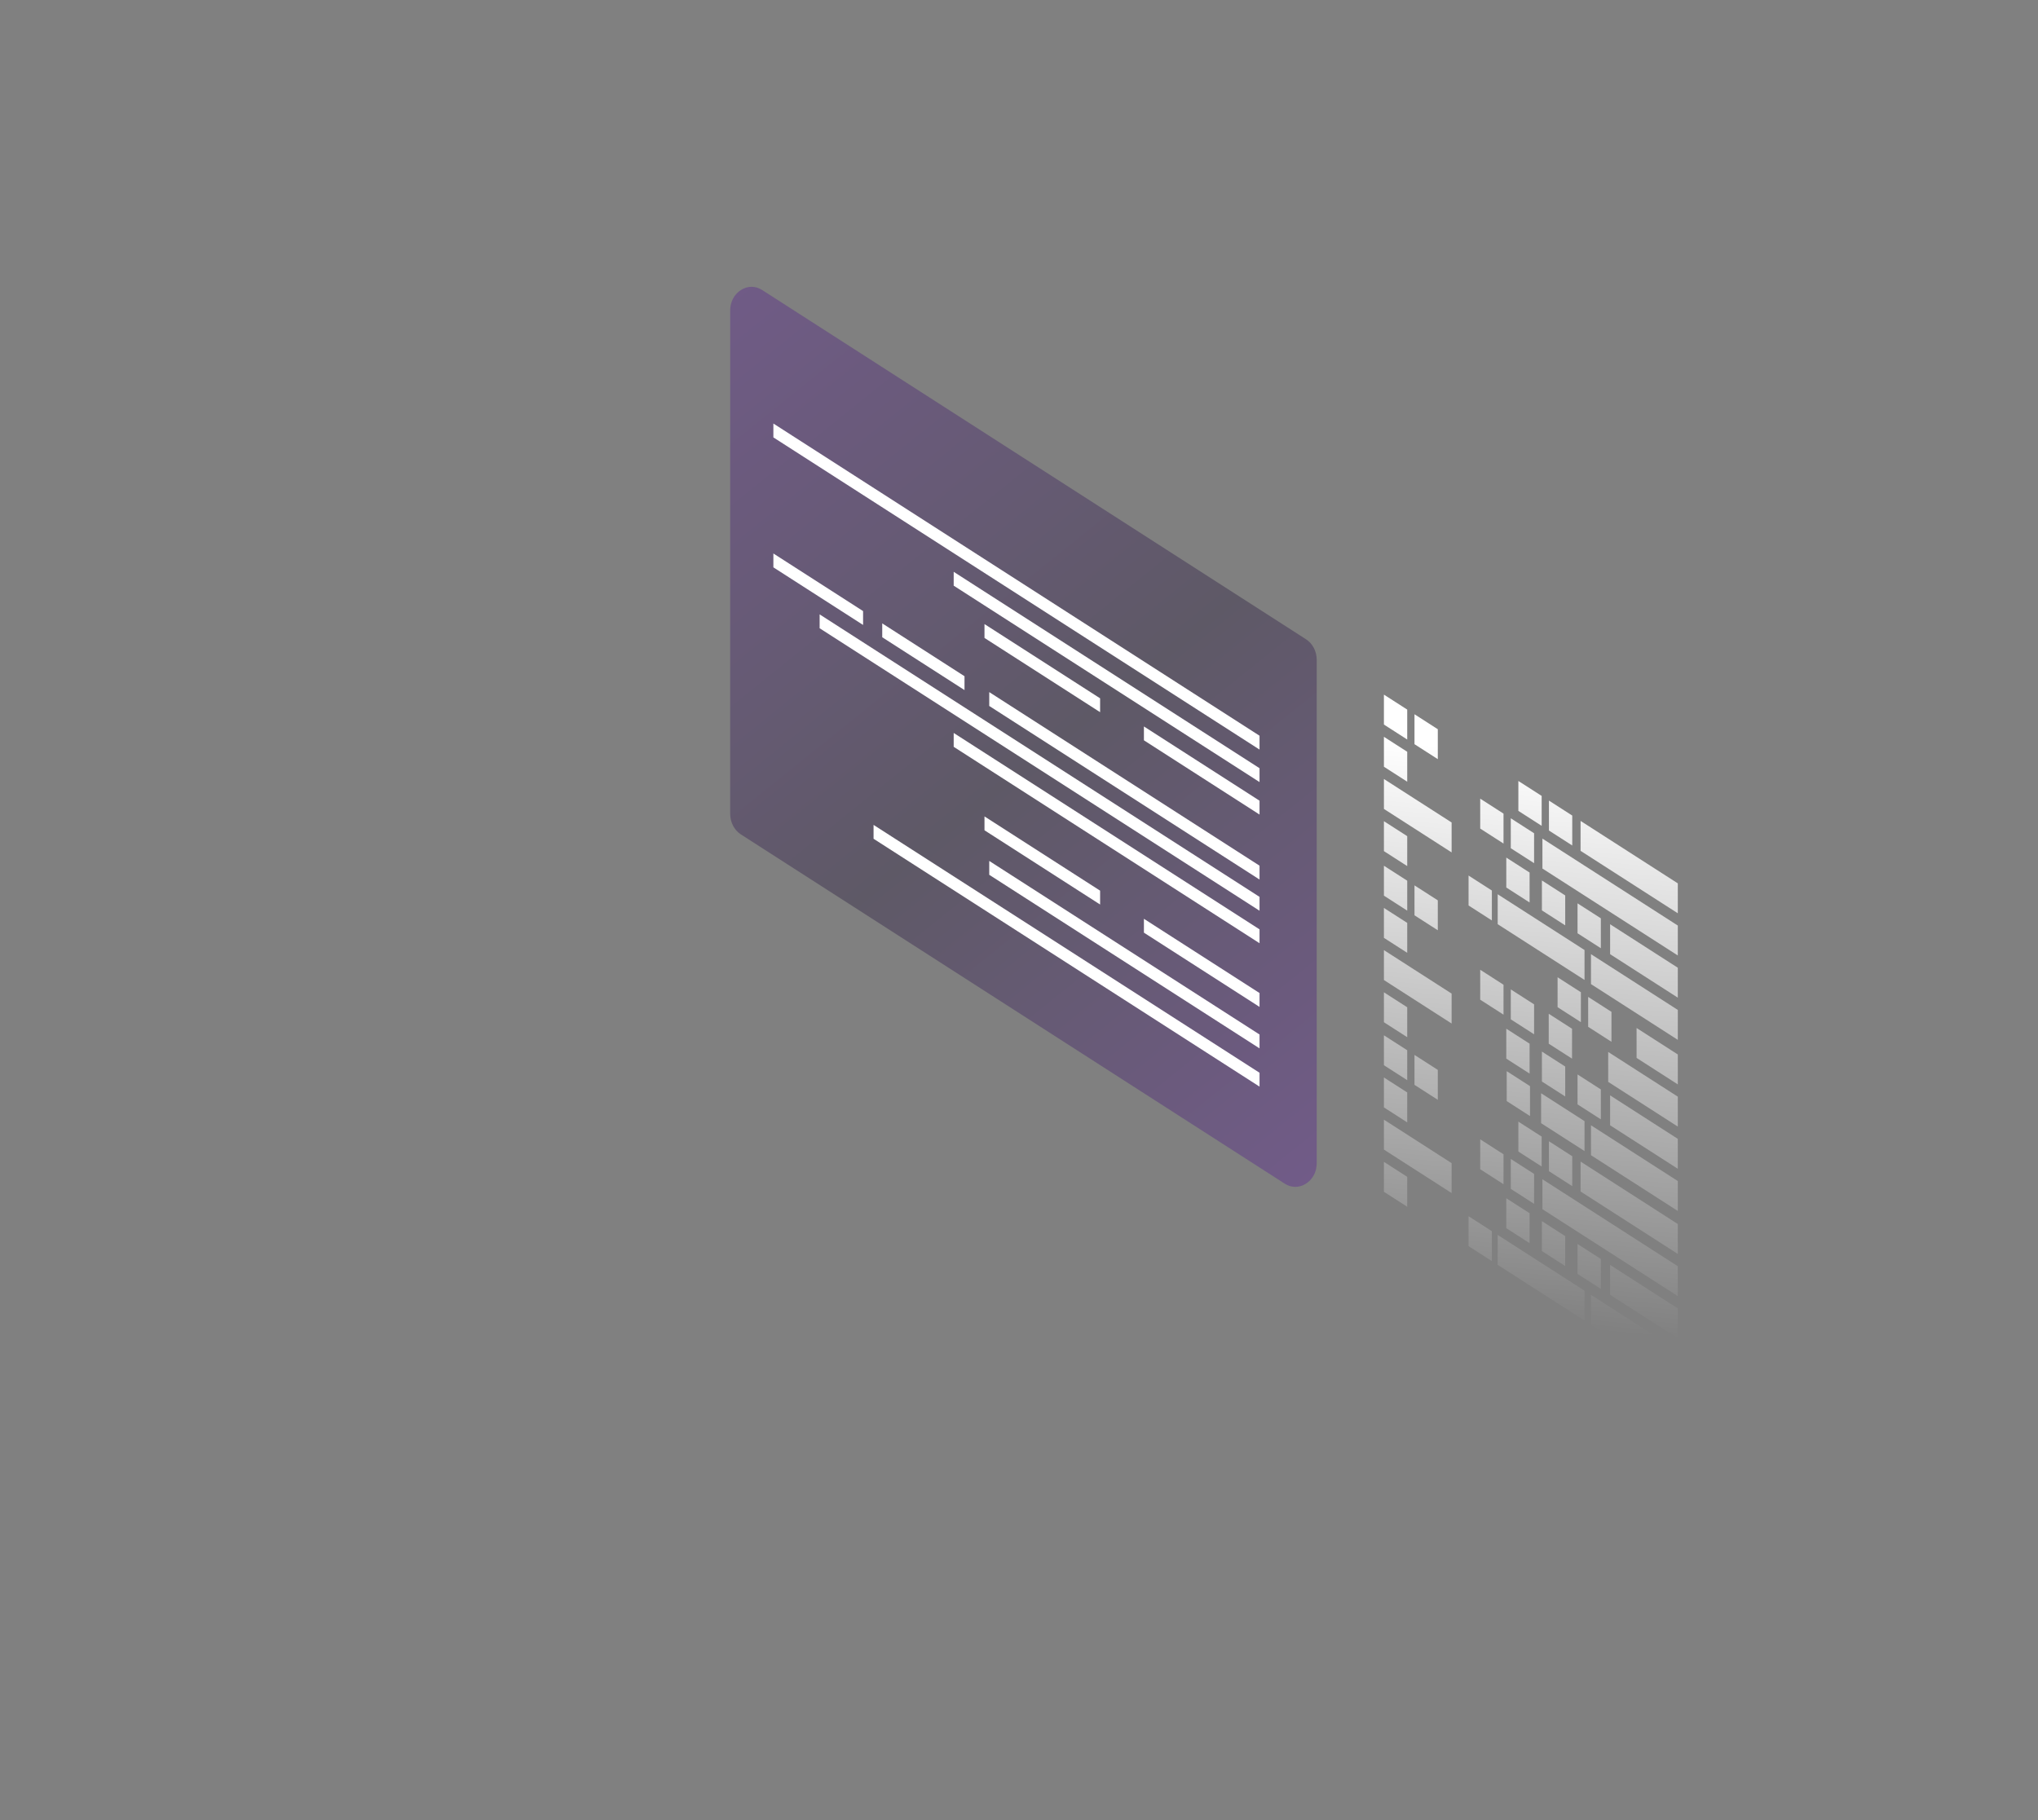 <?xml version="1.0" encoding="utf-8"?>
<!-- Generator: Adobe Illustrator 24.1.1, SVG Export Plug-In . SVG Version: 6.00 Build 0)  -->
<svg version="1.1" id="Capa_5" xmlns="http://www.w3.org/2000/svg" xmlns:xlink="http://www.w3.org/1999/xlink" x="0px" y="0px"
	 viewBox="0 0 448.396 400.557" enable-background="new 0 0 448.396 400.557" xml:space="preserve">
<rect x="0" y="0" width="448.396" height="400.557" fill="#808080" stroke="none"/>
<g>
	<g>
		
			<linearGradient id="SVGID_1_" gradientUnits="userSpaceOnUse" x1="1296.936" y1="49.538" x2="1147.592" y2="267.13" gradientTransform="matrix(-0.853 0 0 1 1265.687 0)">
			<stop  offset="0" style="stop-color:#5207A1"/>
			<stop  offset="0.539" style="stop-color:#11002C"/>
			<stop  offset="1" style="stop-color:#5207A1"/>
		</linearGradient>
		<path opacity="0.3" fill="url(#SVGID_1_)" d="M284.995,261.181c2.263,0,4.706-2.001,4.706-5.235V145.204
			c0-1.861-0.899-3.594-2.347-4.523L167.697,63.826c-0.736-0.472-1.522-0.712-2.337-0.712c-2.264,0-4.706,2.001-4.706,5.235v110.743
			c0,1.86,0.9,3.594,2.349,4.524l119.655,76.854C283.393,260.943,284.179,261.181,284.995,261.181z"/>
		<g>
			<polygon fill="#FFFFFF" points="170.157,96.252 277.119,164.952 277.119,161.901 170.157,93.201 			"/>
			<polygon fill="#FFFFFF" points="217.652,155.355 277.119,193.55 277.119,190.499 217.652,152.304 			"/>
			<polygon fill="#FFFFFF" points="217.652,192.508 277.119,230.703 277.119,227.652 217.652,189.457 			"/>
			<polygon fill="#FFFFFF" points="194.108,140.233 212.208,151.858 212.208,148.808 194.108,137.182 			"/>
			<polygon fill="#FFFFFF" points="170.157,124.849 189.892,137.525 189.892,134.474 170.157,121.798 			"/>
			<polygon fill="#FFFFFF" points="209.828,128.881 277.119,172.102 277.119,169.051 209.828,125.831 			"/>
			<polygon fill="#FFFFFF" points="180.333,138.25 277.119,200.414 277.119,197.364 180.333,135.199 			"/>
			<polygon fill="#FFFFFF" points="192.199,184.577 277.119,239.12 277.119,236.069 192.199,181.526 			"/>
			<polygon fill="#FFFFFF" points="209.828,164.343 277.119,207.564 277.119,204.513 209.828,161.293 			"/>
			<polygon fill="#FFFFFF" points="251.682,162.913 277.119,179.251 277.119,176.2 251.682,159.863 			"/>
			<polygon fill="#FFFFFF" points="216.605,140.384 242.042,156.721 242.042,153.671 216.605,137.333 			"/>
			<polygon fill="#FFFFFF" points="251.682,205.24 277.119,221.578 277.119,218.527 251.682,202.189 			"/>
			<polygon fill="#FFFFFF" points="216.605,182.711 242.042,199.048 242.042,195.997 216.605,179.66 			"/>
		</g>
	</g>
	
		<linearGradient id="SVGID_2_" gradientUnits="userSpaceOnUse" x1="1083.704" y1="165.956" x2="1093.933" y2="291.497" gradientTransform="matrix(-0.853 0 0 1 1265.687 0)">
		<stop  offset="6.674000e-04" style="stop-color:#FFFFFF"/>
		<stop  offset="1" style="stop-color:#FFFFFF;stop-opacity:0"/>
	</linearGradient>
	<path fill="url(#SVGID_2_)" d="M347.086,198.788l5.128,3.293v6.587l-5.128-3.293V198.788z M336.537,198.599l-5.128-3.294v-6.587
		l5.128,3.293V198.599z M331.409,226.374l5.128,3.293v6.587l-5.128-3.293V226.374z M332.4,255.037l5.128,3.293v6.587l-5.128-3.293
		V255.037z M331.503,235.719l5.128,3.293v6.587l-5.128-3.294V235.719z M331.409,263.685l5.128,3.294v6.587l-5.128-3.293V263.685z
		 M354.254,203.392l14.894,9.566v6.587l-14.894-9.566V203.392z M332.4,217.726l5.128,3.293v6.587l-5.128-3.293V217.726z
		 M347.753,180.647l21.395,13.742v6.587l-21.395-13.742V180.647z M339.36,184.541l29.789,19.133v6.587l-29.789-19.133V184.541z
		 M340.794,176.177l5.128,3.293v6.587l-5.128-3.293V176.177z M334.067,171.856l5.128,3.293v6.587l-5.128-3.293V171.856z
		 M344.375,203.633l-5.128-3.293v-6.587l5.128,3.294V203.633z M337.528,189.951l-5.128-3.293v-6.587l5.128,3.294V189.951z
		 M330.801,260.597l-5.128-3.293v-6.587l5.128,3.293V260.597z M348.624,215.647l-19.105-12.271v-6.587l19.105,12.271V215.647z
		 M334.067,246.823l5.128,3.294v6.587l-5.128-3.293V246.823z M325.673,175.75l5.128,3.293v6.587l-5.128-3.294V175.75z
		 M339.072,240.58l9.552,6.135v6.587l-9.552-6.135V240.58z M311.214,157.178l5.128,3.294v6.587l-5.128-3.293V157.178z
		 M325.673,213.405l5.128,3.293v6.587l-5.128-3.293V213.405z M345.875,232.967l-5.128-3.293v-6.587l5.128,3.294V232.967z
		 M340.794,257.73v-6.587l5.128,3.293v6.587L340.794,257.73z M347.824,224.935l-5.128-3.293v-6.587l5.128,3.294V224.935z
		 M344.375,241.289l-5.128-3.293v-6.587l5.128,3.293V241.289z M347.086,236.443l5.128,3.293v6.587l-5.128-3.294V236.443z
		 M349.423,219.375l5.128,3.293v6.587l-5.128-3.293V219.375z M347.086,280.341v-6.587l5.128,3.294v6.587L347.086,280.341z
		 M316.341,198.127v6.587l-5.128-3.293v-6.587L316.341,198.127z M319.381,225.235l-14.894-9.567v-6.587l14.894,9.566V225.235z
		 M309.614,237.704l-5.128-3.293v-6.587l5.128,3.294V237.704z M309.614,228.247l-5.128-3.294v-6.587l5.128,3.293V228.247z
		 M309.614,246.989l-5.128-3.293v-6.587l5.128,3.293V246.989z M316.341,235.438v6.587l-5.128-3.293v-6.587L316.341,235.438z
		 M319.381,262.546l-14.894-9.567v-6.587l14.894,9.566V262.546z M319.381,187.58l-14.894-9.567v-6.587l14.894,9.566V187.58z
		 M309.614,172.022l-5.128-3.294v-6.587l5.128,3.293V172.022z M309.614,156.151v6.587l-5.128-3.294v-6.587L309.614,156.151z
		 M309.614,190.591l-5.128-3.293v-6.587l5.128,3.293V190.591z M309.614,209.677l-5.128-3.293v-6.587l5.128,3.293V209.677z
		 M309.614,200.393l-5.128-3.294v-6.587l5.128,3.293V200.393z M353.83,231.49l15.319,9.839v6.587l-15.319-9.839V231.49z
		 M350.044,247.627l19.105,12.271v6.587l-19.105-12.271V247.627z M354.254,241.047l14.894,9.567v6.587l-14.894-9.566V241.047z
		 M347.753,255.614l21.395,13.742v6.587l-21.395-13.742V255.614z M309.614,265.558l-5.128-3.294v-6.587l5.128,3.293V265.558z
		 M360.076,226.217l9.073,5.828v6.587l-9.073-5.828V226.217z M339.36,259.507l29.789,19.133v6.587l-29.789-19.133V259.507z
		 M350.044,209.972l19.105,12.271v6.587l-19.105-12.271V209.972z M328.237,277.519l-5.128-3.294v-6.587l5.128,3.293V277.519z
		 M328.237,202.553l-5.128-3.293v-6.587l5.128,3.293V202.553z M344.375,278.6l-5.128-3.293v-6.587l5.128,3.293V278.6z
		 M348.624,290.613l-19.105-12.271v-6.587l19.105,12.271V290.613z M369.149,303.796l-19.105-12.271v-6.587l19.105,12.271V303.796z
		 M354.254,278.358l14.894,9.567v6.587l-14.894-9.567V278.358z"/>
</g>
</svg>
